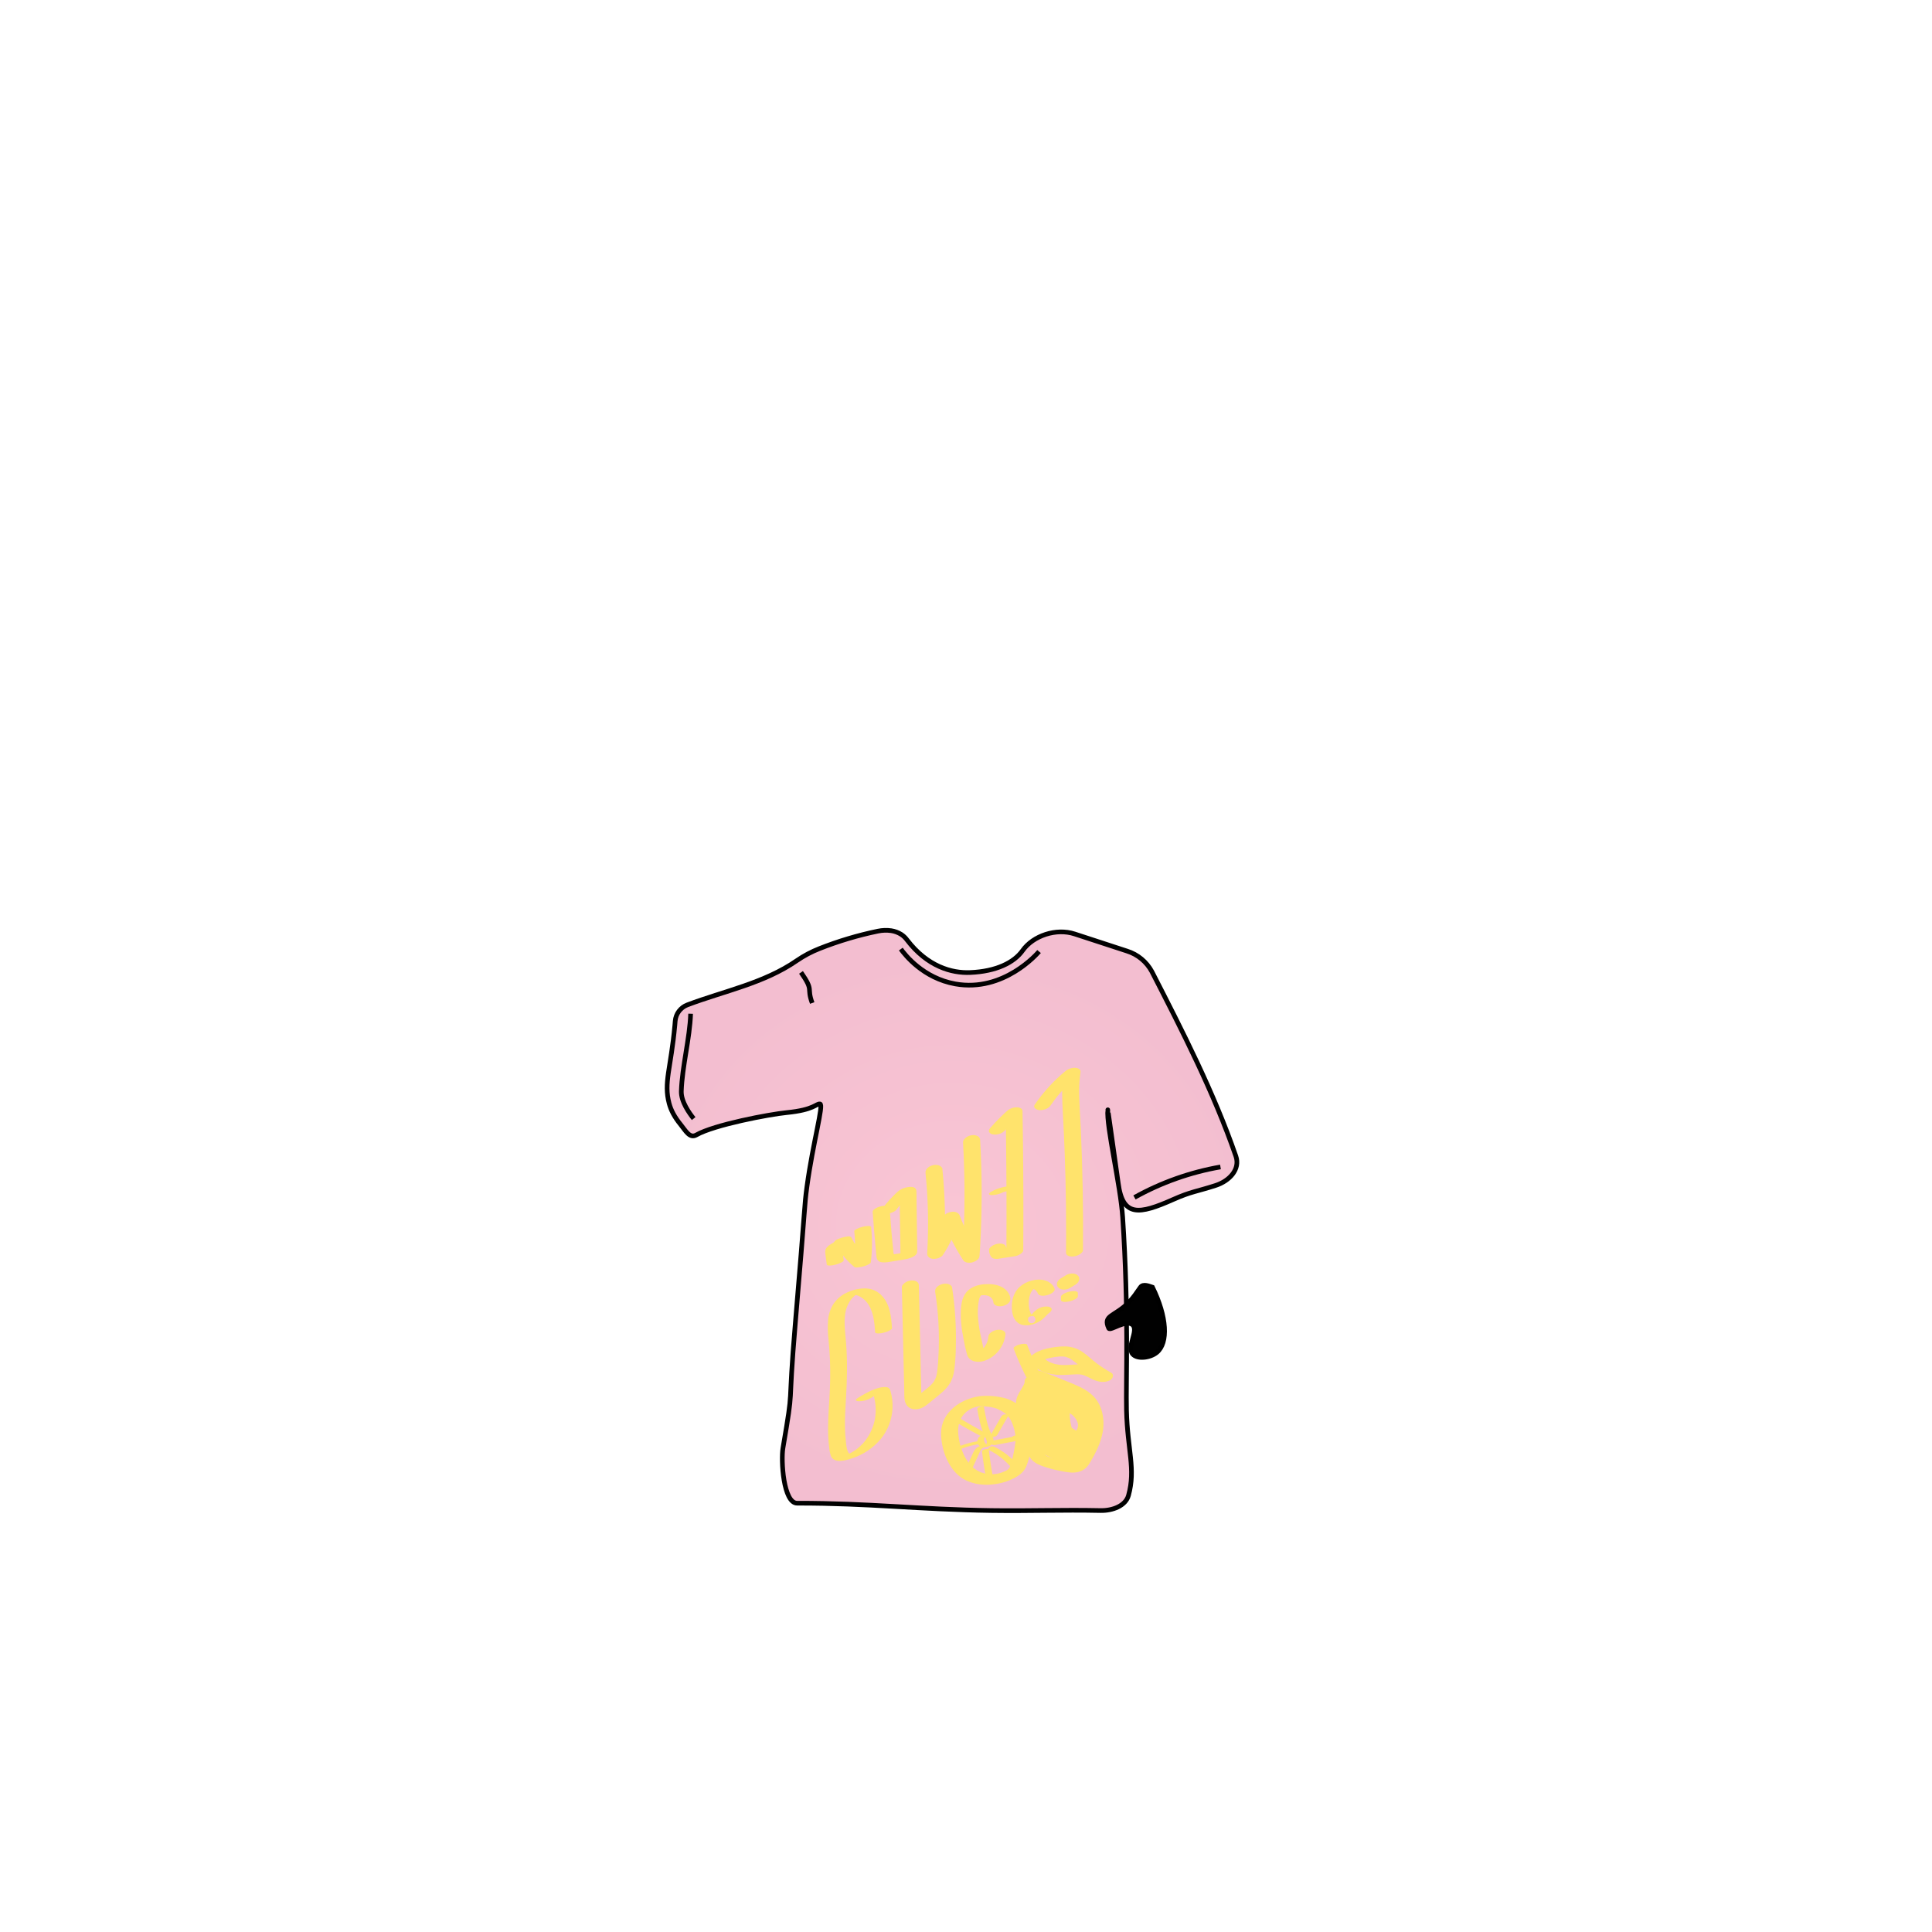 <svg width="1660" height="1660" viewBox="0 0 1660 1660" fill="none" xmlns="http://www.w3.org/2000/svg">
<path d="M684.58 825.4C656.35 844.92 622.34 851.4 590.58 863.4C587.701 864.492 585.192 866.379 583.344 868.842C581.496 871.304 580.385 874.241 580.14 877.31C580.047 878.437 579.947 879.617 579.84 880.85C576.42 918.21 570.15 930.01 574.92 948.03C576.47 953.86 579.51 959.77 584.83 966.27C589.03 971.4 592.54 978.45 598.3 975.16C613.59 966.42 660.81 957.45 675.98 955.95C699.75 953.61 700.98 948.21 704.56 948.53C707.93 948.84 698.45 981.93 693.36 1019.38C690.92 1037.38 692.22 1033.04 683.48 1135.38C676.3 1219.38 682.76 1185.17 672.72 1244.22C670.92 1254.8 673.06 1291.58 684.91 1291.56C746.75 1291.47 790.11 1297.01 851.91 1297.87C885.31 1298.34 912.15 1297.18 945.56 1297.87C955.79 1298.1 967.11 1293.95 969.62 1284.87C975.94 1262.03 968.72 1246.13 967.9 1211.76C967.29 1185.68 970.03 1127.17 964.61 1045.89C962.76 1018.24 950.39 967.41 951.85 953.56C951.85 953.08 960.05 1010.86 960.8 1016.56C964.61 1045.85 978.61 1043.68 1008.14 1030.56C1023.41 1023.76 1028.42 1023.76 1044.45 1018.56C1056.55 1014.65 1065.74 1004.56 1061.87 993.37C1043 938.82 1016 886 989.74 834.88C985.206 826.396 977.521 820.032 968.34 817.16L923.34 802.46C907.53 797.28 887.75 803.87 878.66 816.69C871.24 827.15 855.83 834.69 833.66 835.6C817.53 836.3 796.75 830.37 779.33 807.6C777.984 805.746 776.314 804.15 774.4 802.89C771.775 801.234 768.838 800.134 765.77 799.66C761.967 799.124 758.099 799.253 754.34 800.04C737.156 803.587 720.313 808.62 704 815.08C697.156 817.773 690.641 821.235 684.58 825.4V825.4Z" fill="url(#paint0_radial_1_14152)" stroke="#010101" stroke-width="4" stroke-miterlimit="10"/>
<path d="M902.74 949.68C904.493 947.153 906.323 944.683 908.23 942.27L908.6 941.81C908.1 942.43 908.88 941.47 908.98 941.35L910.54 939.5C911.54 938.34 912.54 937.19 913.61 936.06C917.78 931.546 922.253 927.323 927 923.42L913.84 922.73C912.02 934.16 912.65 945.73 913.27 957.28C913.89 968.83 914.43 980.33 914.84 991.85C915.08 998.33 915.28 1004.81 915.44 1011.28V1010.14C915.873 1027.16 916.073 1044.19 916.04 1061.22C916.04 1066.12 916.007 1071.02 915.94 1075.93C915.869 1076.52 915.982 1077.12 916.263 1077.64C916.544 1078.16 916.979 1078.58 917.51 1078.85C919.016 1079.56 920.697 1079.8 922.34 1079.54C924.289 1079.35 926.164 1078.7 927.81 1077.64C928.81 1076.93 930.48 1075.71 930.49 1074.33C930.67 1057.14 930.607 1039.95 930.3 1022.75C929.993 1005.26 929.44 987.77 928.64 970.29C928.2 960.67 927.52 951.05 927.26 941.42V942.56C926.981 935.4 927.359 928.23 928.39 921.14C928.79 918.6 925.85 917.53 923.84 917.46C920.699 917.368 917.634 918.436 915.23 920.46C905.248 928.713 896.466 938.319 889.14 949C887.14 951.84 890.82 953.76 893.22 953.83C896.68 953.95 900.69 952.69 902.74 949.73V949.68Z" fill="#FFE36C"/>
<path d="M862.94 971.81C867.398 966.697 872.174 961.871 877.24 957.36L864.08 956.67C864.607 987.603 864.85 1018.53 864.81 1049.46C864.81 1058.27 864.777 1067.08 864.71 1075.89L872.86 1070.69L859.42 1072.75L865.24 1074.21C864.985 1073.89 864.754 1073.56 864.55 1073.21L865.1 1074.21C864.67 1073.35 864.409 1072.41 864.33 1071.45V1072.6V1072.18C864.401 1071.59 864.29 1071 864.01 1070.48C863.731 1069.96 863.298 1069.54 862.77 1069.27C861.265 1068.56 859.584 1068.32 857.94 1068.57C855.991 1068.76 854.116 1069.42 852.47 1070.48C851.47 1071.17 849.75 1072.42 849.78 1073.78C849.704 1076.06 850.41 1078.3 851.78 1080.12C852.96 1081.68 855.88 1081.85 857.59 1081.59L871.04 1079.52C872.984 1079.31 874.854 1078.66 876.51 1077.62C877.51 1076.91 879.18 1075.69 879.19 1074.32C879.39 1043.39 879.31 1012.46 878.95 981.53C878.843 972.723 878.717 963.913 878.57 955.1C878.627 954.622 878.558 954.137 878.371 953.693C878.183 953.249 877.883 952.862 877.5 952.57C876.487 951.837 875.27 951.438 874.02 951.43C870.874 951.303 867.796 952.375 865.41 954.43C860.343 958.943 855.564 963.77 851.1 968.88C850.29 969.81 849.38 970.97 849.74 972.31C849.99 972.903 850.386 973.424 850.891 973.822C851.397 974.221 851.995 974.485 852.63 974.59C854.431 974.983 856.301 974.918 858.07 974.4C859.874 973.999 861.536 973.118 862.88 971.85L862.94 971.81Z" fill="#FFE36C"/>
<path d="M862.47 1024.14C862.84 1023.91 863.22 1023.69 863.6 1023.49L862.22 1024.2C862.64 1023.98 863.07 1023.79 863.51 1023.61L861.83 1024.28C862.2 1024.13 862.58 1024 862.96 1023.88L861.05 1024.46L862.1 1024.18L860.16 1024.63C860.55 1024.54 860.94 1024.47 861.34 1024.41L859.55 1024.67L859.98 1024.62C861.902 1024.39 863.793 1023.96 865.62 1023.32C866.441 1023.07 867.235 1022.73 867.99 1022.32C868.606 1022.05 869.181 1021.69 869.7 1021.26C870.17 1020.8 870.88 1020.05 870.02 1019.52L869.16 1019.24C868.234 1019.12 867.296 1019.12 866.37 1019.24C863.366 1019.58 860.409 1020.26 857.55 1021.24C855.423 1021.95 853.383 1022.91 851.47 1024.08C850.955 1024.31 850.499 1024.65 850.14 1025.08C849.991 1025.18 849.874 1025.33 849.8 1025.49C849.726 1025.66 849.698 1025.84 849.72 1026.02C849.791 1026.19 849.906 1026.33 850.052 1026.43C850.198 1026.54 850.37 1026.6 850.55 1026.62C851.083 1026.83 851.659 1026.91 852.23 1026.86C855.809 1026.75 859.313 1025.81 862.47 1024.12V1024.14Z" fill="#FFE36C"/>
<path d="M827.43 981C828.89 1006.77 829.12 1032.62 828.07 1058.41C827.777 1065.69 827.383 1072.96 826.89 1080.22L840.89 1076.48C837.14 1070.76 833.741 1064.82 830.71 1058.69L831.32 1059.91C828.827 1054.86 826.597 1049.7 824.63 1044.44C823.63 1041.84 820.63 1040.9 818.06 1041.17C816.733 1041.31 815.435 1041.64 814.21 1042.17C812.94 1042.72 810.97 1044.17 810.48 1045.56C808.69 1050.68 806.89 1055.81 804.78 1060.81C803.78 1063.27 802.63 1065.69 801.4 1068.06C800.79 1069.24 800.15 1070.41 799.48 1071.56C799.14 1072.14 798.8 1072.71 798.48 1073.27L798 1074.02C797.87 1074.23 797 1075.52 797.89 1074.22L811.27 1075.7C812.313 1057.04 812.213 1038.34 810.97 1019.7C810.63 1014.51 810.2 1009.32 809.68 1004.15C809.54 1002.79 807.68 1001.67 806.68 1001.28C804.886 1000.74 802.974 1000.74 801.18 1001.28C799.355 1001.72 797.704 1002.69 796.44 1004.08C795.967 1004.62 795.615 1005.26 795.408 1005.95C795.201 1006.64 795.144 1007.37 795.24 1008.08C795.78 1013.5 796.227 1018.93 796.58 1024.36L796.49 1023C797.63 1040.98 797.684 1059.01 796.65 1077C796.5 1079.73 798.95 1081.39 801.45 1081.6C802.739 1081.7 804.035 1081.59 805.29 1081.28C806.76 1080.94 809.14 1079.81 810.03 1078.49C813.349 1073.58 816.189 1068.37 818.51 1062.92C820.7 1057.79 822.51 1052.52 824.38 1047.25L810.22 1048.42C814.757 1060.52 820.616 1072.09 827.69 1082.91C829.2 1085.21 833.32 1085.3 835.63 1084.6C837.94 1083.9 841.47 1082.06 841.63 1079.16C843.383 1053.41 843.88 1027.61 843.12 1001.76C842.9 994.493 842.583 987.22 842.17 979.94C842.213 979.249 842.077 978.559 841.774 977.937C841.47 977.314 841.011 976.781 840.44 976.39C838.958 975.503 837.226 975.128 835.51 975.32C833.541 975.46 831.652 976.153 830.06 977.32C828.99 978.18 827.42 979.62 827.51 981.12L827.43 981Z" fill="#FFE36C"/>
<path d="M770 1039.59C772.2 1036.65 774.52 1033.79 777 1031.05C778.227 1029.68 779.487 1028.35 780.78 1027.05C781.37 1026.45 781.96 1025.85 782.57 1025.27C782.89 1024.94 783.23 1024.63 783.57 1024.27L784.07 1023.79C784.877 1023.05 784.463 1023.32 782.83 1024.61L779.28 1025.96L779.58 1025.89L774.24 1026.47C772.86 1025.76 772.43 1025.69 772.95 1026.25L772.5 1025.59C773.41 1027.19 772.99 1029.59 773.01 1031.35L773.1 1038.35L773.29 1051.8C773.41 1060.9 773.73 1070.02 773.64 1079.12L773.71 1078.32C773.31 1081.41 782.92 1075.25 779.99 1075.73C779.58 1075.79 779.18 1075.88 778.78 1075.95L776.61 1076.34C775.08 1076.6 773.55 1076.86 772.02 1077.1C770.49 1077.34 769.11 1077.54 767.65 1077.75C766.838 1077.81 766.03 1077.92 765.23 1078.08C765.74 1077.95 768.36 1077.99 768.45 1078.35C768.45 1078.29 767.89 1077.77 767.83 1077.69L768.29 1078.35C767.757 1077.1 767.481 1075.76 767.48 1074.4L766.97 1069.23C766.643 1065.7 766.31 1062.17 765.97 1058.63C765.35 1051.57 764.793 1044.5 764.3 1037.42C764.23 1036.42 762.23 1036.13 761.66 1036.06C759.859 1035.93 758.05 1036.12 756.32 1036.64C754.56 1037.04 752.893 1037.78 751.41 1038.81C750.59 1039.45 749.73 1040.15 749.81 1041.31C750.543 1051.67 751.4 1062.02 752.38 1072.37C752.61 1074.89 752.81 1077.37 753.11 1079.92C753.169 1080.73 753.39 1081.51 753.76 1082.23C754.178 1082.9 754.751 1083.46 755.432 1083.86C756.113 1084.27 756.88 1084.5 757.67 1084.54C760.79 1085.04 764.25 1084.18 767.35 1083.72C769.857 1083.35 772.357 1082.94 774.85 1082.5C776.57 1082.2 778.34 1081.94 780.02 1081.5C782.44 1080.84 785.34 1079.87 787.08 1077.93C788.13 1076.75 788.08 1075.58 788.08 1074.08L788.02 1070.08L787.81 1054.39L787.6 1038.95L787.5 1030.95C787.5 1028.43 787.57 1025.85 787.39 1023.33C787.01 1017.99 778.97 1019.92 775.87 1021.12C772.39 1022.46 769.87 1025.17 767.33 1027.77C763.526 1031.66 759.988 1035.8 756.74 1040.17C756.19 1040.92 755.74 1041.72 756.57 1042.47C757.4 1043.22 759.36 1043.27 760.34 1043.21C762.28 1043.11 764.191 1042.71 766 1042C767.35 1041.45 769.09 1040.79 770 1039.58V1039.59Z" fill="#FFE36C"/>
<path d="M734 1058C735.084 1068.05 735.007 1078.18 733.77 1088.21L747.86 1083.9C745.491 1081.96 743.262 1079.85 741.19 1077.59L741.58 1078.02C737.541 1073.59 734.145 1068.61 731.49 1063.23C730.64 1061.49 725.92 1062.78 724.71 1063.06C723.147 1063.39 721.622 1063.88 720.16 1064.52C719.16 1065 717.76 1065.52 717.16 1066.52C717.06 1066.68 716.31 1067.52 716.86 1067.01C716.57 1067.28 716.267 1067.53 715.95 1067.77C715.54 1068.06 715.63 1068 716.23 1067.59C716.06 1067.7 715.89 1067.81 715.71 1067.91L714.71 1068.53C712.847 1069.46 711.212 1070.78 709.92 1072.41C708.61 1074.41 709.11 1076.83 709.39 1079L710.39 1086.61C710.49 1087.4 712.55 1087.38 712.87 1087.38C714.655 1087.34 716.428 1087.07 718.14 1086.56C719.886 1086.15 721.569 1085.5 723.14 1084.64C723.76 1084.25 725.02 1083.64 724.9 1082.73L724.1 1076.54C723.84 1074.59 723.35 1072.54 723.69 1070.54L723.56 1071.11C723.686 1070.64 723.874 1070.2 724.12 1069.78C724.245 1069.59 724.382 1069.4 724.53 1069.22C724.34 1069.46 724.24 1069.48 724.53 1069.22C724.735 1069.09 724.926 1068.94 725.1 1068.77C725.45 1068.38 724.1 1069.37 724.93 1068.88L726.1 1068.17C728.1 1067 730.22 1065.74 731.49 1063.73L717 1067.14C721.122 1075.46 726.972 1082.8 734.16 1088.67C734.87 1089.26 737.09 1089 737.79 1088.91C739.376 1088.71 740.942 1088.38 742.47 1087.91C743.866 1087.53 745.21 1086.98 746.47 1086.27C747.24 1085.8 748.12 1085.34 748.24 1084.37C749.473 1074.34 749.547 1064.21 748.46 1054.16C748.38 1053.38 746.28 1053.4 745.98 1053.39C744.195 1053.43 742.422 1053.7 740.71 1054.21C738.962 1054.62 737.28 1055.27 735.71 1056.14C735.07 1056.53 733.85 1057.14 733.95 1058.04L734 1058Z" fill="#FFE36C"/>
<path d="M766.41 1141C765.73 1131.23 764.78 1121 757.84 1113.47C754.881 1110.18 750.889 1107.99 746.52 1107.27C739.44 1106.27 731.85 1108.27 725.64 1111.63C721.543 1113.89 718.098 1117.16 715.64 1121.14C713.202 1125.33 711.768 1130.02 711.45 1134.86C711.087 1140.16 711.224 1145.49 711.86 1150.77C712.38 1156.46 712.86 1162.15 713.09 1167.87C713.517 1179.13 713.363 1190.41 712.63 1201.65C711.95 1212.82 711.08 1224.03 711.69 1235.23C711.84 1238.05 712.09 1240.87 712.46 1243.67C712.646 1246.09 713.109 1248.48 713.84 1250.79C716.58 1257.95 726.98 1254.73 732.25 1252.95C741.879 1249.79 750.429 1243.99 756.93 1236.21C762.953 1228.73 766.432 1219.53 766.86 1209.94C767.112 1205.02 766.538 1200.09 765.16 1195.36C764.961 1194.28 764.417 1193.29 763.61 1192.54C762.774 1192.04 761.814 1191.78 760.84 1191.8C758.773 1191.75 756.709 1192 754.72 1192.57C750.958 1193.68 747.335 1195.22 743.92 1197.15C741.6 1198.36 739.34 1199.67 737.14 1201.1C736.69 1201.4 735.14 1202.29 735.41 1203.1C735.68 1203.91 737.41 1203.99 737.93 1204C741.53 1204.04 745.072 1203.08 748.17 1201.25C749.98 1200.08 751.83 1198.97 753.73 1197.95C754.27 1197.65 754.84 1197.27 753.98 1197.81C754.519 1197.51 755.073 1197.24 755.64 1196.99L756.9 1196.4L757.74 1196.02C758.92 1195.52 758.29 1195.74 755.83 1196.69L752.1 1197.38C750.027 1196.86 749.383 1196.92 750.17 1197.57L749.77 1197.08C750.77 1198.48 751.1 1200.63 751.46 1202.31C751.849 1204.12 752.12 1205.95 752.27 1207.8C752.582 1211.64 752.408 1215.5 751.75 1219.3L751.86 1218.68C750.653 1225.56 747.825 1232.05 743.61 1237.61C742.771 1238.74 741.852 1239.81 740.86 1240.81C739.719 1242 738.511 1243.12 737.24 1244.17C736.66 1244.66 736.06 1245.17 735.45 1245.59C735.31 1245.69 734.39 1246.34 734.89 1246.01C735.39 1245.68 734.89 1246.01 734.77 1246.08L734.14 1246.5C733.45 1246.95 732.75 1247.38 732.04 1247.8L731.04 1248.35C729.84 1249.01 731.81 1247.99 730.91 1248.43C730.01 1248.87 729.3 1249.18 728.49 1249.53C728.27 1249.63 727.61 1249.89 728.62 1249.53C729.63 1249.17 728.81 1249.46 728.57 1249.53C728.16 1249.69 727.74 1249.83 727.32 1249.98C726.9 1250.13 726.01 1250.33 728.08 1249.75C727.08 1250.03 728.6 1249.65 728.81 1249.6C729.252 1249.52 729.7 1249.47 730.15 1249.46C730.26 1249.46 731.27 1249.62 730.78 1249.46C730.054 1249.26 729.413 1248.83 728.95 1248.23L729.36 1248.71C727.36 1246.07 727.21 1241.97 726.83 1238.8C726.352 1234.79 726.078 1230.75 726.01 1226.71C725.84 1218.71 726.3 1210.8 726.8 1202.85C727.8 1186.56 728.24 1170.35 726.98 1154.06C726.3 1145.32 724.87 1136.46 726.37 1127.73L726.26 1128.35C726.871 1124.67 728.211 1121.15 730.2 1118C731.006 1116.69 731.981 1115.49 733.1 1114.44C733.71 1113.86 734.36 1113.33 735.02 1112.8C735.447 1112.48 735.397 1112.51 734.87 1112.89L735.46 1112.5C735.65 1112.39 736.98 1111.71 736 1112.16C735.02 1112.61 736.41 1112 736.58 1111.9C735.44 1112.35 735.21 1112.44 735.88 1112.19C736.55 1111.94 736.32 1112.04 735.59 1112.27C734.86 1112.5 734.76 1112.53 735.31 1112.37C733.93 1112.67 733.62 1112.74 734.38 1112.59C735.66 1112.36 732.57 1112.83 734.16 1112.59H733.49H734.21C735.15 1112.59 733.36 1112.44 734.59 1112.59C735.336 1112.71 736.074 1112.87 736.8 1113.08C739.979 1114.35 742.777 1116.41 744.92 1119.08L744.51 1118.59C750.51 1125.94 751.31 1135.7 751.94 1144.81C751.99 1145.64 754.12 1145.7 754.45 1145.71C756.241 1145.71 758.023 1145.45 759.74 1144.94C761.499 1144.53 763.185 1143.86 764.74 1142.94C765.44 1142.48 766.53 1141.94 766.47 1140.94L766.41 1141Z" fill="#FFE36C"/>
<path d="M774.89 1105.9L776.97 1195.9C777.04 1199.03 776.74 1202.48 778.03 1205.42C778.648 1207.04 779.747 1208.44 781.18 1209.42C783.66 1211.1 787.18 1211.19 790.01 1210.42C794.33 1209.2 797.56 1206.02 801.01 1203.27C803.7 1201.09 806.44 1198.97 809.01 1196.68C811.975 1194.23 814.51 1191.3 816.51 1188.01C818.225 1184.81 819.346 1181.34 819.82 1177.74C820.767 1170.71 821.254 1163.63 821.28 1156.54C821.69 1139.66 820.599 1122.78 818.02 1106.09C817.81 1104.72 816.15 1103.7 815.02 1103.31C813.225 1102.78 811.315 1102.78 809.52 1103.31C806.52 1104.2 802.99 1106.4 803.52 1109.98C804.853 1118.65 805.787 1127.38 806.32 1136.18L806.24 1134.85C806.908 1146.47 806.852 1158.11 806.07 1169.72C805.88 1172.38 805.7 1175.05 805.35 1177.72C805.18 1179.01 804.97 1180.29 804.68 1181.56C804.55 1182.12 804.4 1182.67 804.25 1183.22C803.97 1184.22 804.25 1183.22 804.25 1183.12C804.154 1183.54 804.003 1183.94 803.8 1184.32C803.317 1185.42 802.759 1186.49 802.13 1187.52C801.68 1188.27 803.04 1186.4 802.13 1187.44L801.62 1188.09C801.18 1188.62 800.72 1189.14 800.25 1189.63C799.78 1190.12 799.47 1190.42 799.07 1190.8C798.845 1190.96 798.641 1191.15 798.46 1191.36L799.1 1190.79L798.63 1191.2C797.63 1192.02 796.69 1192.81 795.71 1193.6L788.2 1199.68L786.32 1201.2C786.05 1201.42 785.77 1201.62 785.5 1201.85C784.21 1202.93 787.39 1201 788.25 1200.85C789.11 1200.7 792.68 1201.5 791.4 1200.94L792.34 1201.37C792.02 1201.13 792.06 1201.18 792.45 1201.52C793.18 1202.21 792.55 1201.52 792.45 1201.4C792.284 1201.17 792.137 1200.92 792.01 1200.67L792.6 1201.86C791.995 1200.55 791.655 1199.13 791.6 1197.68L791.68 1199C791.24 1186.81 791.11 1174.59 790.83 1162.39L789.98 1125.57L789.5 1104.68C789.551 1104 789.42 1103.33 789.119 1102.72C788.818 1102.11 788.359 1101.6 787.79 1101.23C786.304 1100.38 784.582 1100.02 782.88 1100.23C780.911 1100.38 779.023 1101.08 777.42 1102.23C776.35 1103.08 774.82 1104.45 774.85 1105.95L774.89 1105.9Z" fill="#FFE36C"/>
<path d="M868.12 1115.68C867.79 1111.68 864.75 1108.02 861.31 1106.11C856.65 1103.52 851.15 1103.05 845.93 1103.41C840.34 1103.79 834.04 1105.77 830.37 1110.25C827.57 1113.68 826.37 1117.83 825.9 1122.17C824.9 1131.62 826.03 1141.23 827.9 1150.51C828.669 1155.02 829.67 1159.48 830.9 1163.89C832.84 1170.15 840.06 1171.01 845.58 1169.3C850.47 1167.65 854.789 1164.65 858.032 1160.63C861.275 1156.62 863.307 1151.77 863.89 1146.64C864.22 1143.23 860.03 1142.24 857.38 1142.56C855.421 1142.73 853.537 1143.4 851.91 1144.5C850.78 1145.35 849.44 1146.5 849.29 1148.03C849.193 1149.11 849.016 1150.17 848.76 1151.22C848.76 1151.36 848.32 1152.87 848.29 1152.86C848.26 1152.85 848.68 1151.86 848.35 1152.68C848.26 1152.92 848.17 1153.15 848.07 1153.38C847.649 1154.38 847.154 1155.34 846.59 1156.26C846.246 1156.71 845.932 1157.19 845.65 1157.68C845.76 1157.42 846.35 1156.8 845.85 1157.4L845.25 1158.13C844.91 1158.51 844.57 1158.88 844.25 1159.24L843.71 1159.77C842.96 1160.47 843.57 1159.85 843.99 1159.56C843.57 1159.85 843.2 1160.19 842.78 1160.49L842.18 1160.9C841.18 1161.62 843.41 1160.33 842.71 1160.59L842.05 1160.89C841.29 1161.25 843.73 1160.42 842.91 1160.56C841.66 1160.78 843.37 1160.49 843.68 1160.44C842.75 1160.59 844.39 1160.44 844.53 1160.44C843.67 1160.44 845.05 1160.52 845.22 1160.57C845.39 1160.62 846.31 1161.23 845.72 1160.78C844.97 1160.21 846.09 1161.42 845.84 1160.86C845.71 1160.59 845.44 1160.29 845.29 1160.02L845.87 1161.13C844.87 1158.87 844.51 1156.21 843.96 1153.81C843.36 1151.18 842.78 1148.54 842.26 1145.89C841.183 1140.61 840.491 1135.27 840.19 1129.89L840.24 1131.14C840.011 1127.04 840.189 1122.93 840.77 1118.87C840.901 1117.99 841.078 1117.12 841.3 1116.26C841.3 1116.26 841.63 1115.18 841.62 1115.17C841.38 1115.83 841.36 1115.89 841.56 1115.36L841.71 1115.02C841.907 1114.57 842.131 1114.13 842.38 1113.71L842.57 1113.39C842.92 1112.88 842.84 1112.98 842.32 1113.7C842.587 1113.45 842.835 1113.17 843.06 1112.88C843.9 1112 841.85 1113.88 843.14 1112.88C843.61 1112.58 843.36 1112.72 842.39 1113.29C842.63 1113.17 842.87 1113.06 843.12 1112.96L841.98 1113.35C842.24 1113.26 842.49 1113.18 842.75 1113.11C843.47 1112.92 844.37 1113.04 842.37 1113.11C842.84 1113.11 843.31 1112.98 843.78 1112.93C844.25 1112.88 844.78 1112.87 845.2 1112.84C846.55 1112.75 843.6 1112.79 845.06 1112.84C845.99 1112.84 846.91 1112.97 847.84 1113.06C848.32 1113.13 848.12 1113.09 847.24 1112.94L848.07 1113.13C848.48 1113.24 848.88 1113.39 849.29 1113.5C850.5 1113.82 848.47 1113 849.48 1113.56C849.87 1113.77 850.27 1113.97 850.65 1114.22C851.016 1114.42 851.353 1114.68 851.65 1114.97L851.19 1114.59L851.71 1115.11C852.286 1115.74 852.786 1116.43 853.2 1117.17L852.63 1116.06C853.189 1117.12 853.53 1118.28 853.63 1119.48C853.73 1120.77 855.63 1121.73 856.63 1122.04C858.426 1122.51 860.318 1122.49 862.1 1121.96C865.1 1121.07 868.45 1119.13 868.16 1115.6L868.12 1115.68Z" fill="#FFE36C"/>
<path d="M906.16 1107.35C904.06 1101.66 897.78 1099.22 892.09 1099.44C884.57 1099.72 876.59 1103.36 872.6 1109.98C869.48 1115.15 868.87 1121.35 869.69 1127.25C870.41 1132.48 873.26 1137.33 878.75 1138.45C884.45 1139.61 890.52 1137.36 895.08 1134.02C897.65 1132.13 899.48 1129.43 902.08 1127.55C902.89 1126.97 903.84 1125.63 903.55 1124.55C903.26 1123.47 901.78 1122.85 900.78 1122.69C897.136 1122.21 893.451 1123.2 890.53 1125.43C889.221 1126.44 888.002 1127.57 886.89 1128.79C886.32 1129.39 885.75 1129.99 885.15 1130.56C884.84 1130.84 884.51 1131.1 884.21 1131.38C883.29 1132.25 885.29 1130.6 883.99 1131.54C883.52 1131.81 883.76 1131.71 884.7 1131.22C884.14 1131.46 884.2 1131.45 884.88 1131.22C885.56 1130.99 885.63 1130.98 885.05 1131.15C885.59 1130.97 886.152 1130.88 886.72 1130.86C887.154 1130.79 887.596 1130.79 888.03 1130.86C887.59 1130.77 887.59 1130.79 888.03 1130.92C888.757 1131.33 889.296 1132.01 889.533 1132.81C889.77 1133.61 889.686 1134.47 889.299 1135.21C888.912 1135.95 888.252 1136.51 887.459 1136.77C886.666 1137.03 885.803 1136.97 885.053 1136.6C884.302 1136.24 883.723 1135.6 883.438 1134.81C883.153 1134.03 883.185 1133.16 883.526 1132.4C883.868 1131.64 884.493 1131.04 885.268 1130.73C886.044 1130.43 886.909 1130.43 887.68 1130.75L887.28 1130.53C887.76 1130.87 887.86 1130.93 887.6 1130.74C887.384 1130.52 887.154 1130.32 886.91 1130.13C886.432 1129.64 886.01 1129.09 885.65 1128.51L886.16 1129.36C884.27 1126.16 883.88 1122.36 883.89 1118.72V1119.72C883.877 1116.78 884.434 1113.86 885.53 1111.13C885.59 1110.99 886.21 1109.9 885.69 1110.75L886.05 1110.11C886.37 1109.58 886.721 1109.07 887.1 1108.58C887.23 1108.41 887.76 1107.93 887.81 1107.73C887.74 1107.97 887.08 1108.44 887.63 1107.94C887.91 1107.69 888.17 1107.44 888.46 1107.2C888.75 1106.96 889.53 1106.38 888.68 1107.01C887.83 1107.64 888.8 1107.01 888.94 1106.89C889.94 1106.27 887.65 1107.43 888.44 1107.12C889.23 1106.81 889.64 1106.94 887.73 1107.31C888.05 1107.25 889.19 1106.97 887.81 1107.23C886.12 1107.56 887.81 1107.29 887.86 1107.23C887.68 1107.39 885.97 1107.23 887.23 1107.3C888.05 1107.3 887.58 1107.66 886.81 1107.3C887.082 1107.39 887.365 1107.44 887.65 1107.45C888.65 1107.67 887.46 1107.45 887.48 1107.39C887.5 1107.33 888.22 1107.68 888.27 1107.7C888.53 1107.81 888.784 1107.93 889.03 1108.07C889.16 1108.14 889.9 1108.69 889.41 1108.29C888.92 1107.89 889.64 1108.49 889.74 1108.58C889.84 1108.67 890.15 1108.95 890.35 1109.15C890.773 1109.59 891.148 1110.07 891.47 1110.59L890.97 1109.74C891.251 1110.22 891.488 1110.73 891.68 1111.25C892.73 1114.09 897.68 1113.4 899.85 1112.76C901.627 1112.35 903.287 1111.53 904.7 1110.38C905.45 1109.67 906.6 1108.53 906.17 1107.38L906.16 1107.35Z" fill="#FFE36C"/>
<path d="M911.6 1114.51V1117.32C911.664 1117.52 911.78 1117.71 911.936 1117.85C912.092 1118 912.283 1118.1 912.49 1118.15C913.013 1118.45 913.607 1118.6 914.21 1118.59C915.037 1118.66 915.869 1118.63 916.69 1118.51C917.655 1118.43 918.61 1118.25 919.54 1117.98L921.44 1117.37C922.499 1116.99 923.507 1116.48 924.44 1115.85L925.44 1115.02C925.67 1114.83 925.85 1114.59 925.961 1114.31C926.073 1114.04 926.114 1113.74 926.08 1113.44V1110.63C926.014 1110.43 925.896 1110.24 925.739 1110.09C925.581 1109.95 925.389 1109.84 925.18 1109.79C924.657 1109.49 924.062 1109.34 923.46 1109.36C922.636 1109.29 921.807 1109.31 920.99 1109.44C920.021 1109.52 919.062 1109.69 918.13 1109.97L916.23 1110.57C915.173 1110.96 914.166 1111.47 913.23 1112.1L912.23 1112.93C912 1113.12 911.822 1113.36 911.711 1113.64C911.601 1113.92 911.563 1114.21 911.6 1114.51V1114.51Z" fill="#FFE36C"/>
<path d="M918.74 1107L923.26 1104.25C924.103 1103.88 924.857 1103.34 925.47 1102.65C926.12 1102.12 926.626 1101.43 926.94 1100.65C927.302 1099.98 927.423 1099.21 927.28 1098.47C927.301 1097.74 927.055 1097.03 926.59 1096.47L925.53 1095.47C924.609 1094.83 923.545 1094.42 922.43 1094.29L920.56 1094.22C919.221 1094.3 917.911 1094.64 916.7 1095.22L912.18 1097.97C911.339 1098.34 910.586 1098.89 909.97 1099.57C909.32 1100.1 908.814 1100.79 908.5 1101.57C908.137 1102.23 908.017 1103 908.16 1103.74C908.139 1104.47 908.385 1105.18 908.85 1105.74L909.91 1106.8C910.834 1107.44 911.897 1107.84 913.01 1107.98L914.88 1108.04C916.219 1107.96 917.53 1107.62 918.74 1107.04V1107Z" fill="#FFE36C"/>
<path d="M882.19 1213.58C877.52 1208.13 871.483 1204.02 864.7 1201.68C857.292 1199.58 849.556 1198.87 841.89 1199.61C825.54 1201.83 808.64 1213.36 808.59 1231.35C808.606 1239.86 810.628 1248.25 814.49 1255.83C818.17 1262.98 823.55 1269.2 831.08 1272.45C839.8 1276.22 849.19 1276.45 858.4 1274.6C862.618 1273.75 866.707 1272.35 870.56 1270.44C875.32 1268.07 879.74 1264.95 881.82 1259.86C883.539 1255.37 884.825 1250.73 885.66 1245.99C886.568 1242.05 887.071 1238.03 887.16 1233.99C887.096 1226.81 885.137 1219.78 881.48 1213.6C880.736 1212.35 879.85 1211.18 878.84 1210.13C876.48 1207.73 871.92 1208.33 869.16 1209.65C867.3 1210.54 863 1213.56 865.45 1216.06C866.719 1217.39 867.799 1218.89 868.66 1220.51L868.11 1219.51C870.868 1224.74 872.412 1230.52 872.63 1236.43V1235.27C872.61 1237.95 872.359 1240.63 871.88 1243.27C871.387 1246.45 870.757 1249.6 869.99 1252.72C869.6 1254.28 869.18 1255.83 868.72 1257.37C868.52 1258.06 868.29 1258.75 868.06 1259.43C867.62 1260.75 868.51 1258.63 867.89 1259.86C867.69 1260.25 867.52 1260.64 867.31 1261.02C867.1 1261.4 866.99 1261.5 866.86 1261.75C866.22 1262.94 867.65 1261.01 866.75 1261.92C866.57 1262.11 866.39 1262.3 866.19 1262.49L865.9 1262.76C865.38 1263.2 865.5 1263.11 866.27 1262.48C866.06 1262.42 864.81 1263.48 864.59 1263.58C864.11 1263.88 863.66 1263.8 865.15 1263.28C864.72 1263.43 864.31 1263.71 863.9 1263.9C862.79 1264.42 861.63 1264.82 860.51 1265.32C862.89 1264.25 860.84 1265.19 860.19 1265.39C859.54 1265.59 858.69 1265.83 857.93 1266.01C857.17 1266.19 856.67 1266.28 856.03 1266.42C858.6 1265.83 856.35 1266.34 855.7 1266.42C855.05 1266.5 854.41 1266.58 853.77 1266.63L853 1266.69C852.75 1266.69 851 1266.77 852.37 1266.69C853.74 1266.61 852.37 1266.69 852.14 1266.69H851.37C850.73 1266.69 850.09 1266.69 849.45 1266.58C848.822 1266.47 848.187 1266.4 847.55 1266.37L848.43 1266.51L847.68 1266.38L846.56 1266.15C845.33 1265.86 844.115 1265.51 842.92 1265.1C841.92 1264.78 843.13 1265.23 843.21 1265.23C842.858 1265.13 842.521 1264.98 842.21 1264.78C841.58 1264.5 840.95 1264.19 840.34 1263.86C839.051 1263.16 837.817 1262.35 836.65 1261.46C837.51 1262.12 836.8 1261.57 836.59 1261.39C836.38 1261.21 835.91 1260.8 835.59 1260.49C835.08 1260.01 834.59 1259.49 834.1 1258.99C832.059 1256.75 830.306 1254.26 828.88 1251.59L829.43 1252.59C825.696 1245.53 823.575 1237.73 823.22 1229.75V1230.91C823.096 1227.78 823.494 1224.64 824.4 1221.64C824.462 1221.29 824.577 1220.95 824.74 1220.64C824.3 1221.16 824.46 1221.3 824.65 1220.86C824.84 1220.42 825.17 1219.72 825.46 1219.16C826.012 1218.11 826.644 1217.11 827.35 1216.16C827.57 1215.85 828.35 1215.02 827.27 1216.22L827.71 1215.7C828.12 1215.22 828.54 1214.77 828.98 1214.32C829.42 1213.87 829.8 1213.52 830.23 1213.14L830.88 1212.58C831.81 1211.77 829.72 1213.44 830.66 1212.76C831.624 1212.04 832.625 1211.37 833.66 1210.76C834.12 1210.49 835 1210.11 833.1 1211.04L833.87 1210.64C834.45 1210.35 835.03 1210.08 835.62 1209.83C835.98 1209.68 838.12 1208.88 836.62 1209.4C835.12 1209.92 837.15 1209.24 837.51 1209.14C838.07 1208.98 838.64 1208.83 839.21 1208.7L840.07 1208.51C837.68 1209.13 838.87 1208.73 839.48 1208.63C840.69 1208.44 841.91 1208.34 843.13 1208.27C844.05 1208.27 841.21 1208.27 842.51 1208.27H843.38C844.08 1208.27 844.77 1208.33 845.47 1208.38C846.76 1208.46 848.05 1208.56 849.33 1208.71C849.91 1208.77 850.48 1208.85 851.06 1208.93C851.9 1209.04 849.38 1208.64 850.59 1208.86L851.73 1209.07C852.73 1209.27 853.81 1209.52 854.83 1209.81C855.33 1209.95 855.83 1210.11 856.31 1210.27L857.04 1210.53C858.04 1210.88 855.74 1209.96 856.96 1210.53C859.193 1211.51 861.313 1212.72 863.28 1214.16C863.36 1214.22 864.22 1214.88 863.57 1214.37C862.92 1213.86 864 1214.74 864.11 1214.83C864.64 1215.29 865.11 1215.75 865.67 1216.23C866.76 1217.23 867.8 1218.35 868.81 1219.47C871.05 1221.95 875.81 1221.23 878.49 1219.95C880.49 1219.01 884.49 1216.14 882.2 1213.55L882.19 1213.58Z" fill="#FFE36C"/>
<path d="M850.37 1231.32C846.6 1231.39 840.87 1232.91 839.91 1237.24C839.714 1238.03 839.702 1238.85 839.875 1239.65C840.048 1240.44 840.403 1241.18 840.91 1241.82C841.51 1242.46 842.253 1242.95 843.079 1243.25C843.905 1243.54 844.789 1243.64 845.66 1243.53C849.61 1243.3 854.58 1241.12 853.55 1236.38C853.08 1234.24 851.81 1232.33 850.94 1230.38C850.039 1228.31 849.271 1226.19 848.64 1224.02C847.286 1219.05 846.225 1214 845.46 1208.91C845.26 1207.7 839.46 1208.98 839.67 1210.46C841.09 1218.86 842.67 1227.05 846.49 1234.75C847.32 1236.43 848.41 1238.6 847.68 1240.49C847.564 1240.78 847.413 1241.06 847.23 1241.31C846.61 1242.31 847.01 1240.03 848.46 1241.18C848.2 1240.97 847.46 1240.87 847.07 1240.57C846.468 1240.05 846.014 1239.37 845.754 1238.62C845.495 1237.86 845.438 1237.05 845.59 1236.27C845.74 1235.53 846.085 1234.84 846.59 1234.27C846.72 1234.11 847.32 1233.73 847.38 1233.57C847.44 1233.41 846.87 1233.71 846.63 1233.71C848.071 1233.73 849.491 1233.36 850.73 1232.62C851.57 1232.06 851.58 1231.29 850.38 1231.32H850.37Z" fill="#FFE36C"/>
<path d="M847.16 1231.38C837.827 1226.49 828.68 1221.21 819.72 1215.55C818.72 1214.94 816.96 1215.55 815.98 1215.88C815.68 1215.99 813.39 1216.98 814.26 1217.53C823.18 1223.18 832.327 1228.46 841.7 1233.36C842.76 1233.91 844.39 1233.41 845.43 1233.03C845.69 1232.93 848.06 1231.85 847.16 1231.38Z" fill="#FFE36C"/>
<path d="M843.31 1237.92C833.68 1238.99 824.35 1241.92 815.84 1246.55C815.1 1246.95 814.08 1247.96 815.26 1248.55C816.44 1249.14 818.26 1248.55 819.34 1247.93C826.487 1244.05 834.325 1241.61 842.41 1240.74C843.35 1240.64 845.51 1240.06 845.74 1238.93C845.97 1237.8 843.95 1237.93 843.31 1237.93V1237.92Z" fill="#FFE36C"/>
<path d="M841.2 1242.75C839.521 1243.42 838.113 1244.63 837.2 1246.19C836.3 1247.73 835.62 1249.41 834.88 1251.03L829.98 1261.75C829.47 1262.87 831.93 1262.75 832.41 1262.75C833.55 1262.56 835.21 1262.11 835.74 1260.94L840.06 1251.5C840.727 1249.99 841.42 1248.48 842.14 1246.95C842.366 1246.45 842.627 1245.96 842.92 1245.49C843.116 1245.22 843.326 1244.95 843.55 1244.7L843.71 1244.56C843.613 1244.63 843.505 1244.69 843.39 1244.73C843.96 1244.49 845.89 1243.55 845.01 1242.73C844.13 1241.91 842.09 1242.46 841.22 1242.83L841.2 1242.75Z" fill="#FFE36C"/>
<path d="M843.74 1247C844.72 1255.28 845.98 1263.52 847.52 1271.73C847.77 1273.03 853.6 1271.73 853.32 1270.18C851.78 1261.98 850.52 1253.74 849.54 1245.45C849.39 1244.23 843.54 1245.39 843.74 1247Z" fill="#FFE36C"/>
<path d="M849.59 1245.85C857.293 1249.59 864.077 1254.97 869.46 1261.63C870.6 1263.03 875.46 1261.78 875.04 1259.7C874.718 1258.22 874.03 1256.85 873.04 1255.7C871.69 1254.12 866.13 1256.21 867.67 1258C868.473 1258.94 869.02 1260.06 869.26 1261.27L874.84 1259.34C869.235 1252.44 862.182 1246.87 854.18 1243C853.502 1242.76 852.777 1242.68 852.063 1242.77C851.349 1242.86 850.666 1243.12 850.07 1243.52C849.28 1244.02 848.32 1245.27 849.59 1245.88V1245.85Z" fill="#FFE36C"/>
<path d="M855.21 1241.53L874.68 1237.83C875.251 1237.73 875.783 1237.48 876.21 1237.09C876.638 1236.7 876.943 1236.19 877.09 1235.63C877.21 1234.49 876.09 1233.92 875.16 1233.76L873.05 1233.4C872.317 1233.29 871.568 1233.4 870.897 1233.71C870.226 1234.03 869.663 1234.54 869.28 1235.17C868.65 1236.52 869.85 1237.39 871.04 1237.59L873.15 1237.96L873.62 1233.88L854.15 1237.57C853 1237.79 851.42 1239 851.78 1240.33C852.14 1241.66 854.08 1241.74 855.21 1241.53V1241.53Z" fill="#FFE36C"/>
<path d="M856.89 1232.91L865.89 1217.22C866.57 1216.04 865.29 1215.22 864.23 1215.22C863.508 1215.15 862.781 1215.27 862.117 1215.56C861.452 1215.85 860.872 1216.31 860.43 1216.88L851.43 1232.57C850.75 1233.75 852.02 1234.57 853.09 1234.57C853.812 1234.64 854.539 1234.52 855.203 1234.23C855.868 1233.94 856.448 1233.48 856.89 1232.91V1232.91Z" fill="#FFE36C"/>
<path d="M883.7 1181C881.088 1188.35 878.934 1195.85 877.25 1203.46C876.66 1206.21 880.57 1207.11 882.51 1206.89C885.25 1206.57 888.14 1205.24 888.95 1202.42L891.95 1191.9L893.47 1186.64L894.16 1184.25C894.29 1183.78 894.42 1183.25 894.57 1182.82L894.42 1183.23C894.96 1182.14 894.33 1182.63 892.51 1184.7L889.43 1185.53C887.59 1185.77 887.27 1185.13 888.5 1185.59L889.87 1186.15L892.16 1187.07L897.64 1189.29L907.71 1193.36C910.71 1194.57 913.71 1195.76 916.71 1197.06C916.83 1197.11 918.07 1197.66 917.11 1197.23L918.23 1197.75C918.84 1198.04 919.46 1198.34 920.07 1198.65C921.51 1199.39 922.94 1200.19 924.3 1201.07C925.43 1201.8 926.5 1202.61 927.56 1203.45C928.62 1204.29 927.01 1202.89 927.95 1203.79C928.24 1204.07 928.54 1204.34 928.82 1204.63C929.38 1205.2 929.92 1205.79 930.43 1206.41C931.337 1207.52 932.15 1208.7 932.86 1209.94C933.466 1210.99 933.972 1212.09 934.37 1213.24C936.391 1218.61 936.943 1224.42 935.97 1230.07C934.97 1236.78 932.76 1242.25 929.59 1248.37C928.1 1251.24 926.5 1254.06 924.78 1256.8C924.12 1257.8 925.4 1256.22 924.54 1257.1C924.375 1257.31 924.198 1257.5 924.01 1257.69L924.44 1257.33C924.239 1257.5 924.025 1257.65 923.8 1257.79L924.38 1257.44C923.77 1257.7 923.9 1257.65 924.77 1257.3C923.86 1257.62 925.16 1257.04 925.18 1257.3C924.779 1257.35 924.375 1257.38 923.97 1257.39H924.63H923.81L922.58 1257.27C920.9 1257.07 919.23 1256.79 917.58 1256.49C917.47 1256.49 915.94 1256.17 917.06 1256.4L916.13 1256.21C915.13 1256 914.13 1255.77 913.13 1255.53C909.717 1254.71 906.349 1253.71 903.04 1252.53C902.44 1252.32 901.85 1252.1 901.27 1251.86C901.1 1251.8 899.94 1251.28 900.98 1251.76C900.64 1251.6 900.3 1251.44 899.98 1251.26C899.426 1250.96 898.888 1250.62 898.37 1250.26C898.06 1250.06 897.77 1249.83 897.47 1249.62C896.77 1249.12 897.81 1250.06 897.19 1249.36C896.72 1248.87 896.288 1248.35 895.9 1247.8C895.706 1247.53 895.532 1247.25 895.38 1246.95C895.71 1247.62 895.21 1246.43 895.21 1246.42C894.72 1244.96 894.431 1243.44 894.35 1241.9C894.35 1241.13 894.35 1242.81 894.35 1241.49C894.35 1240.93 894.35 1240.38 894.35 1239.82C894.35 1238.99 894.35 1238.16 894.35 1237.33C894.336 1235.41 894.185 1233.49 893.9 1231.59C893.292 1228.2 892.358 1224.87 891.11 1221.66C889.93 1218.41 888.62 1215.19 887.57 1211.89C887.049 1210.25 886.618 1208.58 886.28 1206.89C886.12 1206.09 885.99 1205.29 885.89 1204.48L885.77 1203.26C885.77 1202.78 885.77 1202.72 885.77 1203.06C885.77 1202.79 885.77 1202.52 885.77 1202.24L874.59 1205.24C877.502 1207.94 880.068 1211 882.23 1214.33C884.304 1217.47 885.924 1220.89 887.04 1224.49C889.61 1232.39 890.04 1240.86 894.76 1247.95C895.95 1249.74 899.3 1249.67 901.07 1249.14C902.058 1248.85 902.999 1248.42 903.86 1247.86C904.67 1247.31 905.86 1246.05 905.94 1244.96C906.26 1236.64 902.42 1229.46 899.51 1221.96C896.56 1214.31 894.49 1206.35 893.34 1198.23C892.709 1193.83 892.375 1189.39 892.34 1184.94C892.34 1182.21 889.49 1181.24 887.08 1181.52C884.67 1181.8 880.91 1183.17 880.64 1185.99C880.549 1186.76 880.412 1187.52 880.23 1188.27C880.02 1189.19 880.43 1187.89 880.09 1188.69C879.92 1189.11 879.75 1189.52 879.56 1189.93C878.863 1191.34 878.092 1192.72 877.25 1194.05C875.59 1196.76 873.91 1199.48 873.25 1202.64C872.11 1208.17 874.25 1214.98 880.43 1216.23C883.64 1216.88 887.52 1216.08 889.33 1213.05C893.848 1205.51 896.117 1196.84 895.87 1188.05L886.62 1192.26C887.48 1192.61 886.38 1192.15 886.38 1192.15C886.38 1192.15 886.85 1192.42 886.91 1192.46C887.25 1192.68 887.91 1193.33 887.29 1192.67C887.888 1193.28 888.424 1193.95 888.89 1194.67C888.96 1194.77 889.3 1195.35 889.03 1194.89C888.76 1194.43 889.09 1195.02 889.15 1195.14C889.32 1195.54 889.48 1195.93 889.63 1196.34C889.948 1197.23 890.212 1198.14 890.42 1199.06C891.42 1203.11 891.66 1207.29 892.52 1211.36C894.506 1220.69 897.883 1229.67 902.54 1238C905.08 1242.57 908.004 1246.92 911.28 1251C912.66 1252.71 915.67 1252.76 917.59 1252.19C919.8 1251.53 921.76 1250.29 922.46 1248C925.17 1239.14 921.18 1230.15 919.67 1221.47C919.48 1220.4 919.33 1219.32 919.23 1218.23C919.23 1217.96 919.18 1217.69 919.17 1217.42C919.17 1217.99 919.17 1217.32 919.17 1217.24C919.17 1216.63 919.17 1216.03 919.17 1215.42C919.197 1214.44 919.324 1213.47 919.55 1212.52C919.55 1212.35 919.64 1212.19 919.68 1212.03C919.48 1212.82 919.59 1212.3 919.68 1212.1C919.77 1211.9 920.76 1210.36 919.99 1211.41C920.18 1211.15 920.72 1210.8 919.65 1211.65C920 1211.38 920.41 1211.37 919.17 1211.92C918.423 1212.24 917.623 1212.43 916.81 1212.46C916.64 1212.46 915.64 1212.16 916.22 1212.41C916.32 1212.46 917.22 1212.78 916.69 1212.56C916.16 1212.34 917.03 1212.76 917.13 1212.81C917.65 1213.11 918.13 1213.43 918.66 1213.81C919.507 1214.37 920.327 1214.97 921.12 1215.61C921.32 1215.77 921.52 1215.93 921.71 1216.1C921.57 1215.98 921.16 1215.58 921.71 1216.1C922.11 1216.5 922.51 1216.9 922.89 1217.32C923.524 1218.01 924.099 1218.75 924.61 1219.54C924.69 1219.67 925.39 1220.91 925.05 1220.22C925.298 1220.72 925.512 1221.23 925.69 1221.76C925.848 1222.23 925.981 1222.71 926.09 1223.19C926.09 1223.41 926.17 1223.63 926.2 1223.85C926.23 1224.07 926.29 1224.66 926.2 1224.14C926.11 1223.62 926.2 1224.91 926.2 1225.14C926.158 1225.63 926.081 1226.11 925.97 1226.59C925.97 1226.81 925.86 1227.01 925.81 1227.23C925.81 1227.08 926.14 1226.42 925.81 1227.12C925.63 1227.52 925.46 1227.92 925.26 1228.3C925.15 1228.49 924.55 1229.46 924.93 1228.89C925.31 1228.32 924.93 1228.89 924.79 1229.03C924.65 1229.17 924.43 1229.41 924.26 1229.61C923.67 1230.27 924.47 1229.34 924.58 1229.34C924.408 1229.45 924.244 1229.57 924.09 1229.71C923.39 1230.25 924.46 1229.43 924.58 1229.43C924.385 1229.5 924.197 1229.58 924.02 1229.69C924.08 1229.69 925.57 1229.21 924.65 1229.43C924.71 1229.43 926.26 1229.25 925.31 1229.31C924.55 1229.31 925.62 1229.46 925.73 1229.31C925.65 1229.41 924.38 1229.05 925.16 1229.31C925.94 1229.57 923.78 1228.78 924.39 1229.04C925 1229.3 924.1 1228.88 923.99 1228.82C923.88 1228.76 923.61 1228.62 923.43 1228.51C922.361 1227.86 921.339 1227.13 920.37 1226.34C920 1226.06 919.65 1225.76 919.29 1225.47C919.21 1225.4 918.59 1224.86 918.95 1225.18C919.31 1225.5 918.7 1224.95 918.63 1224.88C917.797 1224.12 916.997 1223.33 916.23 1222.51C913.289 1219.38 910.789 1215.87 908.8 1212.06C908.49 1211.47 909.02 1212.52 908.73 1211.92C908.58 1211.62 908.44 1211.33 908.3 1211.03C908.02 1210.43 907.75 1209.83 907.5 1209.22C907.05 1208.12 906.64 1207.01 906.27 1205.88C905.853 1204.74 905.518 1203.58 905.27 1202.39C905.215 1202.12 905.175 1201.85 905.15 1201.58C905.15 1202.1 905.15 1201.4 905.15 1201.2C905.17 1200.94 905.211 1200.68 905.27 1200.42C905.38 1199.95 905.06 1200.81 905.4 1200.24C904.88 1201.11 905.02 1200.73 905.24 1200.48C905.84 1199.8 904.53 1201.07 905.03 1200.68C905.53 1200.29 903.92 1201.29 904.56 1200.98C905.2 1200.67 903.1 1201.42 904.1 1201.18C902.55 1201.56 903.02 1201.37 903.47 1201.32C904.65 1201.18 902.1 1201.49 903.27 1201.32C903.37 1201.32 904.09 1201.39 903.27 1201.32C902.45 1201.25 903.27 1201.4 903.52 1201.46C902.74 1201.23 903.23 1201.31 903.52 1201.46C903.81 1201.61 904.17 1201.87 904.52 1202.09C904.64 1202.18 905.1 1202.62 904.59 1202.09C904.83 1202.31 905.06 1202.55 905.28 1202.79C906.106 1203.72 906.845 1204.73 907.49 1205.79L913.42 1199.37L912.74 1199.46C913.59 1199.46 913.81 1199.46 913.37 1199.46C912.19 1199.28 913.8 1199.67 913.37 1199.46C913.204 1199.42 913.04 1199.37 912.88 1199.31C912.4 1199.12 912.45 1199.14 913.05 1199.39C912.87 1199.39 912.3 1198.92 912.17 1198.84C911.37 1198.31 912.58 1199.39 911.97 1198.65C911.74 1198.39 911.523 1198.13 911.32 1197.85C911.13 1197.58 910.9 1196.96 911.13 1197.58C910.967 1197.15 910.84 1196.72 910.75 1196.27L905.93 1201.49C904.13 1201.82 906.1 1201.49 906.53 1201.49C906.96 1201.49 907.59 1201.4 908.12 1201.38C908.33 1201.38 909.19 1201.38 908.37 1201.38H908.82C909.42 1201.38 910.01 1201.46 910.61 1201.53C911.211 1201.52 911.808 1201.62 912.38 1201.8C912.28 1201.74 911.24 1201.53 912.23 1201.8L913 1201.99C914.165 1202.29 915.311 1202.66 916.43 1203.1C916.66 1203.19 918.06 1203.83 917.17 1203.4C917.72 1203.66 918.26 1203.93 918.79 1204.22C919.851 1204.79 920.877 1205.43 921.86 1206.13C922.3 1206.43 922.73 1206.76 923.15 1207.13L923.93 1207.76C924.01 1207.83 924.51 1208.29 924.02 1207.84C924.932 1208.66 925.79 1209.55 926.59 1210.48C927.319 1211.3 927.987 1212.17 928.59 1213.09C928.93 1213.6 929.24 1214.09 929.53 1214.66C929.82 1215.23 929.33 1214.22 929.62 1214.83C929.76 1215.14 929.9 1215.45 930.03 1215.76C930.5 1216.9 930.868 1218.08 931.13 1219.28C931.27 1219.91 931.38 1220.55 931.46 1221.2C931.46 1221.48 931.53 1221.77 931.56 1222.06C931.592 1222.29 931.592 1222.53 931.56 1222.76C931.601 1225.24 931.329 1227.72 930.75 1230.14C930.62 1230.72 930.47 1231.28 930.31 1231.85C930.21 1232.2 930.1 1232.55 929.99 1232.85C929.76 1233.54 930.16 1232.38 929.91 1233.06C929.44 1234.31 928.91 1235.53 928.35 1236.74C927.087 1239.34 925.64 1241.85 924.02 1244.25C923.2 1245.5 922.35 1246.72 921.48 1247.93C921.59 1247.77 921.95 1247.28 921.4 1248.03L920.74 1248.94C920.25 1249.6 919.74 1250.26 919.28 1250.94C918.62 1251.84 917.96 1252.8 918.28 1253.99C918.473 1254.51 918.792 1254.98 919.209 1255.35C919.625 1255.73 920.127 1255.99 920.67 1256.12C923.17 1256.83 927.2 1256.18 928.86 1253.93C935.76 1244.6 943.35 1234.29 943.26 1222.13C943.32 1216.32 941.377 1210.67 937.76 1206.13C934.11 1201.74 929.441 1198.3 924.16 1196.13C917.768 1193.49 910.733 1192.83 903.96 1194.22C901.71 1194.64 898.62 1196.83 899.14 1199.44C900.31 1205.18 906.83 1208.16 912.23 1207.31C914.98 1206.88 920.44 1204.59 918.15 1200.89C916.74 1198.4 914.698 1196.33 912.23 1194.89C908.997 1193.26 905.261 1192.92 901.79 1193.96C898.13 1194.96 894.71 1197.45 893.73 1201.26C893.02 1204.02 894.06 1207.11 894.96 1209.71C896.716 1214.79 899.272 1219.55 902.53 1223.82C905.787 1228.19 909.825 1231.92 914.44 1234.82C917.511 1236.7 921.132 1237.48 924.704 1237.02C928.277 1236.57 931.588 1234.91 934.09 1232.32C935.862 1230.47 937.081 1228.16 937.611 1225.65C938.141 1223.15 937.961 1220.54 937.09 1218.13C935.09 1213.05 930.8 1209.13 926.09 1206.44C924.046 1205.21 921.7 1204.57 919.313 1204.59C916.926 1204.61 914.592 1205.29 912.57 1206.56C911.285 1207.41 910.189 1208.52 909.348 1209.81C908.507 1211.1 907.939 1212.55 907.68 1214.07C906.47 1220.07 908.29 1226.47 909.68 1232.25C910.439 1235.08 911.01 1237.96 911.39 1240.86C911.39 1241.19 911.46 1241.52 911.49 1241.86C911.6 1243.12 911.49 1241.15 911.49 1242.41C911.49 1243.14 911.49 1243.86 911.49 1244.58C911.382 1246.1 911.1 1247.6 910.65 1249.06L921.83 1246.06C918.819 1242.32 916.104 1238.36 913.71 1234.2C912.47 1232.03 911.71 1230.58 910.71 1228.55C909.71 1226.52 908.71 1224.17 907.9 1221.93C906.213 1217.51 904.876 1212.97 903.9 1208.34C903.02 1204.16 902.74 1199.86 901.73 1195.72C901.224 1193.54 900.359 1191.45 899.17 1189.55C897.707 1187.42 895.606 1185.82 893.17 1184.96C891.38 1184.24 888.94 1184.75 887.28 1185.53C886.05 1186.1 883.86 1187.53 883.91 1189.17C884.058 1193.28 883.623 1197.4 882.62 1201.39C882.197 1203.18 881.611 1204.93 880.87 1206.62C880.067 1208.51 879.132 1210.34 878.07 1212.1L886.98 1208.92C886.7 1208.92 886.43 1208.78 886.16 1208.71C885.34 1208.52 886.94 1209.25 886.29 1208.77C886.119 1208.63 885.938 1208.51 885.75 1208.4C885.49 1208.25 886.35 1209.11 885.81 1208.4C885.51 1208 885.24 1207.62 884.98 1207.2C885.3 1207.73 885.18 1207.59 884.98 1207.11C884.9 1206.89 884.82 1206.66 884.76 1206.43C884.613 1205.92 884.506 1205.39 884.44 1204.86C884.44 1204.65 884.44 1203.73 884.44 1204.69C884.44 1204.39 884.44 1204.08 884.44 1203.78C884.506 1202.67 884.694 1201.56 885 1200.49C884.88 1200.95 884.77 1201.06 885 1200.55C885.14 1200.23 885.27 1199.92 885.42 1199.61C885.74 1198.96 886.09 1198.32 886.42 1197.69C887.14 1196.43 887.93 1195.2 888.68 1193.95C890.437 1191.25 891.587 1188.2 892.05 1185.01L880.35 1186.01C880.403 1194.4 881.386 1202.76 883.28 1210.93C884.293 1214.92 885.535 1218.85 887 1222.7C888.35 1226.47 890 1230.11 891.47 1233.83C892.267 1235.82 892.935 1237.86 893.47 1239.94C893.734 1241 893.938 1242.08 894.08 1243.16C894.223 1244.12 894.263 1245.09 894.2 1246.06L905.37 1243.06C904.315 1241.52 903.49 1239.84 902.92 1238.06C902.287 1236.22 901.753 1234.34 901.32 1232.44C900.38 1228.5 899.66 1224.5 898.32 1220.66C895.664 1212.92 891.16 1205.95 885.2 1200.34C884.341 1199.61 883.308 1199.12 882.202 1198.91C881.096 1198.7 879.955 1198.79 878.89 1199.15C877.901 1199.44 876.961 1199.87 876.1 1200.44C875.33 1200.95 874.02 1202.27 874.02 1203.34C874.07 1211.1 877.02 1218 879.63 1225.17C880.951 1228.57 881.89 1232.11 882.43 1235.72C882.49 1236.19 882.53 1236.72 882.57 1237.15C882.61 1237.58 882.57 1237.24 882.57 1237.15C882.57 1237.36 882.57 1237.57 882.57 1237.77C882.57 1238.77 882.57 1239.71 882.57 1240.68C882.538 1242.74 882.652 1244.8 882.91 1246.84C883.212 1248.75 883.899 1250.58 884.931 1252.21C885.962 1253.85 887.316 1255.26 888.91 1256.35C892.02 1258.59 895.91 1259.82 899.53 1260.96C903.797 1262.28 908.138 1263.34 912.53 1264.15C917.09 1265.02 921.8 1265.84 926.39 1264.75C929.133 1264.09 931.64 1262.69 933.63 1260.69C935.037 1259.12 936.246 1257.38 937.23 1255.51C939.316 1252.03 941.202 1248.44 942.88 1244.75C946.07 1237.61 948.38 1229.84 948.11 1221.95C947.85 1214.54 945.83 1207.13 941 1201.34C936 1195.34 928.78 1191.86 921.67 1188.9C913.84 1185.63 905.93 1182.53 898.06 1179.35C895.32 1178.24 892.89 1177.25 889.84 1177.8C887.762 1178.11 885.855 1179.13 884.44 1180.68C883.61 1181.77 883.03 1183.03 882.74 1184.37C881.52 1188.59 880.303 1192.81 879.09 1197.03L877.22 1203.48L888.92 1202.48C890.429 1195.57 892.349 1188.76 894.67 1182.08C894.929 1181.62 895.05 1181.09 895.02 1180.56C894.99 1180.02 894.809 1179.51 894.5 1179.08C893.651 1178.18 892.485 1177.65 891.25 1177.6C889.683 1177.47 888.11 1177.76 886.69 1178.43C885.6 1178.98 884.11 1179.82 883.69 1181.04L883.7 1181Z" fill="#FFE36C"/>
<path d="M910.07 1246C914.045 1249.19 918.414 1251.84 923.07 1253.91L931 1247.12L918.77 1242.92C917.82 1242.59 916.86 1242.19 915.87 1241.92C914.551 1241.61 913.183 1241.58 911.851 1241.83C910.519 1242.07 909.252 1242.59 908.13 1243.35C907.376 1243.79 906.765 1244.43 906.369 1245.21C905.974 1245.99 905.811 1246.86 905.9 1247.73C906.14 1248.73 906.719 1249.62 907.54 1250.24C909.276 1251.54 911.293 1252.42 913.43 1252.81C915.87 1253.38 918.384 1253.56 920.88 1253.35C925.501 1252.98 929.907 1251.24 933.53 1248.35C937.164 1245.48 939.7 1241.44 940.71 1236.92C941.29 1234.19 937.4 1233.35 935.48 1233.58C932.95 1233.88 929.61 1235.2 929.02 1238C928.9 1238.56 928.75 1239.1 928.59 1239.64C928.69 1239.3 928.78 1239.17 928.59 1239.58C928.48 1239.84 928.37 1240.1 928.25 1240.35C928.037 1240.81 927.8 1241.26 927.54 1241.7C927.39 1241.94 927.22 1242.17 927.08 1242.41C926.8 1242.9 927.66 1241.73 927.08 1242.41C926.75 1242.79 926.43 1243.18 926.08 1243.55L925.48 1244.14C924.81 1244.81 926.12 1243.67 925.6 1244.04C925.08 1244.41 924.78 1244.64 924.36 1244.92C923.53 1245.49 925.26 1244.48 924.63 1244.78L923.87 1245.16C923.65 1245.26 923.39 1245.33 923.18 1245.45C924.34 1244.76 923.99 1245.17 923.45 1245.33C923.15 1245.42 922.84 1245.49 922.54 1245.56C921.72 1245.77 922.77 1245.46 923.01 1245.48C922.81 1245.48 921.21 1245.8 921.15 1245.64C921.15 1245.64 922.44 1245.64 921.51 1245.64L920.58 1245.57C920.266 1245.57 919.953 1245.52 919.65 1245.44L920.24 1245.55L919.7 1245.42C919.15 1245.28 918.63 1245.09 918.09 1244.91C917.27 1244.62 918.47 1245.14 918 1244.91C917.91 1244.86 917.16 1244.48 917.17 1244.47L917.58 1244.86L917.41 1244.66C917.21 1244.37 917.2 1244.38 917.41 1244.66C917.93 1245.44 917.68 1246.27 916.68 1247.16L914.37 1248.78L914.57 1248.68L911.48 1249.5H911.86L909.05 1249.26C911.59 1249.97 914.05 1250.97 916.59 1251.82L924.18 1254.43C925.509 1254.78 926.902 1254.8 928.241 1254.49C929.58 1254.19 930.825 1253.56 931.87 1252.67C933.24 1251.49 934.5 1248.67 932.12 1247.67C927.464 1245.6 923.094 1242.94 919.12 1239.75C918.19 1239.01 916.3 1238.93 915.21 1239.03C913.642 1239.16 912.135 1239.7 910.84 1240.59C909.95 1241.27 908.84 1242.24 908.76 1243.45C908.721 1243.97 908.823 1244.48 909.056 1244.94C909.288 1245.41 909.642 1245.79 910.08 1246.07L910.07 1246Z" fill="#FFE36C"/>
<path d="M925.36 1194.71C924.59 1193.58 923.665 1192.57 922.61 1191.71C921.352 1190.61 919.945 1189.69 918.43 1188.99C917.896 1188.69 917.302 1188.51 916.69 1188.46C915.99 1188.31 915.268 1188.29 914.56 1188.4C913.759 1188.47 912.973 1188.65 912.23 1188.96C911.498 1189.18 910.806 1189.52 910.18 1189.96L909.18 1190.79C908.639 1191.28 908.256 1191.93 908.08 1192.64V1193.58C908.177 1193.89 908.335 1194.18 908.547 1194.43C908.758 1194.68 909.018 1194.88 909.31 1195.03C910.455 1195.54 911.53 1196.19 912.51 1196.97L911.72 1196.33C912.85 1197.24 913.838 1198.31 914.65 1199.51C915.002 1199.92 915.469 1200.21 915.99 1200.35C916.57 1200.62 917.201 1200.76 917.84 1200.77C918.599 1200.82 919.361 1200.76 920.1 1200.58C920.897 1200.47 921.673 1200.25 922.4 1199.9L923.69 1199.2C924.402 1198.76 925.006 1198.16 925.46 1197.46L925.83 1196.46C925.895 1196.15 925.886 1195.83 925.805 1195.53C925.723 1195.22 925.571 1194.94 925.36 1194.71Z" fill="#FFE36C"/>
<path d="M870.86 1158.57C874.04 1166.85 877.61 1174.97 881.57 1182.92C882.45 1184.69 886.48 1183.64 887.87 1183.24C889.287 1182.92 890.64 1182.36 891.87 1181.59C892.3 1181.29 893.55 1180.5 893.21 1179.82C889.263 1171.87 885.693 1163.75 882.5 1155.46C882.22 1154.73 881.06 1154.63 880.45 1154.59C879.013 1154.54 877.577 1154.73 876.2 1155.14C874.8 1155.47 873.465 1156.02 872.25 1156.79C871.78 1157.12 870.63 1157.79 870.91 1158.57H870.86Z" fill="#FFE36C"/>
<path d="M893.75 1170.68C893.93 1170.46 894.68 1169.83 894.75 1169.57C894.75 1169.57 893.96 1170.24 894.42 1169.89C894.61 1169.74 894.79 1169.57 894.99 1169.42C895.19 1169.27 895.74 1168.96 895.99 1168.68C895.23 1169.42 895.22 1169.11 895.67 1168.89L896.49 1168.46C896.88 1168.27 897.28 1168.1 897.68 1167.92C898.63 1167.51 897.36 1168.07 897.24 1168.07C897.488 1168.02 897.73 1167.94 897.96 1167.83C898.96 1167.51 899.96 1167.25 900.96 1167.01C901.96 1166.77 902.7 1166.63 903.58 1166.46C904.105 1166.4 904.626 1166.3 905.14 1166.18C904.97 1166.18 903.8 1166.4 904.92 1166.18L905.82 1166.04C906.96 1165.87 908.1 1165.72 909.24 1165.62C909.77 1165.57 910.3 1165.53 910.84 1165.51H911.75C911.75 1165.51 913.2 1165.51 912.36 1165.51C911.52 1165.51 912.56 1165.51 912.75 1165.51H913.42C914.02 1165.57 914.61 1165.68 915.21 1165.75C915.42 1165.75 916.21 1165.96 915.21 1165.75L915.86 1165.93C916.474 1166.11 917.078 1166.31 917.67 1166.55C918.11 1166.72 918.53 1166.93 918.97 1167.12C919.62 1167.42 918.31 1166.72 918.97 1167.12C919.2 1167.27 919.44 1167.39 919.68 1167.53C920.61 1168.08 921.51 1168.7 922.39 1169.34C925.89 1171.93 929.04 1174.95 932.48 1177.61C936.732 1180.87 941.221 1183.81 945.91 1186.41L950.91 1178.76C950.46 1178.83 950.01 1178.84 949.57 1178.91C948.98 1179 950.07 1178.91 950.12 1178.91C949.876 1178.87 949.628 1178.84 949.38 1178.84C949.19 1178.84 949.01 1178.77 948.82 1178.75C948.1 1178.69 949.75 1179.04 949.06 1178.82C948.57 1178.66 948.06 1178.53 947.6 1178.35C946.8 1178.05 946.02 1177.71 945.25 1177.35L944.53 1177C944.59 1177 945.26 1177.37 944.76 1177.11L943.32 1176.37C939.1 1174.21 934.92 1172.62 930.13 1172.37C925.34 1172.12 920.61 1172.75 915.84 1172.86H914.2C913.964 1172.88 913.726 1172.88 913.49 1172.86C913.68 1172.86 914.68 1172.86 913.58 1172.86C912.48 1172.86 911.4 1172.74 910.31 1172.63C909.22 1172.52 908.15 1172.32 907.08 1172.13C906.89 1172.13 906.08 1171.92 907.08 1172.13L906.43 1171.96C905.92 1171.83 905.43 1171.68 904.91 1171.51C903.888 1171.19 902.886 1170.8 901.91 1170.36L901.37 1170.1C902.37 1170.54 901.46 1170.1 901.26 1170.03C900.8 1169.77 900.35 1169.5 899.9 1169.21C899.017 1168.64 898.178 1168.01 897.39 1167.31C897.24 1167.18 897.09 1167.05 896.95 1166.91C897.59 1167.53 896.95 1166.91 896.82 1166.74C896.41 1166.3 896.03 1165.85 895.67 1165.38C893.91 1163.13 890.1 1163.26 887.79 1164.49C885.79 1165.49 883.22 1168.15 885.06 1170.49C890.92 1177.99 900.62 1181.02 909.82 1181.33C914.82 1181.5 919.72 1180.99 924.69 1180.85C925.217 1180.77 925.753 1180.77 926.28 1180.85C925.58 1180.57 925.59 1180.85 926.13 1180.85H927.03C927.55 1180.85 928.03 1180.94 928.59 1181.01L929.25 1181.11C929.25 1181.11 930.59 1181.36 929.89 1181.21C929.19 1181.06 930.15 1181.29 930.31 1181.33L930.95 1181.53C931.45 1181.7 931.95 1181.89 932.43 1182.09C932.91 1182.29 933.29 1182.46 933.71 1182.66C933.93 1182.77 935.56 1183.59 934.58 1183.08C939.33 1185.55 944.35 1188.08 949.9 1187.19C952.14 1186.81 954.3 1186.12 955.61 1184.12C956.53 1182.71 956.61 1180.48 954.87 1179.54C950.38 1177.05 946.072 1174.25 941.98 1171.15C938.17 1168.25 934.73 1164.88 930.84 1162.15C926.501 1158.95 921.313 1157.12 915.93 1156.87C910.321 1156.78 904.723 1157.42 899.28 1158.78C893.63 1160.06 887.89 1162.47 884.15 1167.09C882.51 1169.09 883.06 1171.92 885.68 1172.77C887.113 1173.22 888.644 1173.25 890.095 1172.86C891.545 1172.47 892.855 1171.68 893.87 1170.57L893.75 1170.68Z" fill="#FFE36C"/>
<path d="M894.75 1193.13C897.388 1195.91 899.453 1199.18 900.826 1202.76C902.199 1206.34 902.852 1210.15 902.75 1213.98L914.34 1210.88C912.517 1203.51 909.475 1196.49 905.34 1190.12L894.08 1193.65C896.79 1196.82 896.14 1202.02 895.44 1205.78C894.59 1210.37 893.15 1214.78 892.44 1219.46C891.603 1223.92 892.025 1228.52 893.66 1232.75C895.52 1236.82 898.067 1240.54 901.19 1243.75C904.76 1247.67 908.75 1251.23 911.92 1255.49L920.22 1251.59L918.81 1251.7C918.53 1251.7 918.13 1251.7 918.65 1251.7C917.79 1251.7 916.92 1251.7 916.06 1251.7C914.593 1251.61 913.135 1251.41 911.7 1251.1C909.11 1250.56 905.92 1251.41 903.6 1252.58C902.68 1253.04 899.6 1255.07 902.18 1255.58C906.454 1256.46 910.835 1256.7 915.18 1256.29C917.207 1256.12 919.188 1255.58 921.03 1254.72C921.35 1254.57 924.1 1253.22 923.48 1252.39C917.97 1244.97 909.92 1239.39 905.81 1230.97C903.862 1226.87 903.167 1222.28 903.81 1217.78C904.39 1213.1 905.92 1208.6 906.81 1203.98C907.73 1199.13 908.43 1193.74 904.98 1189.71C904.51 1189.16 902.54 1189.3 901.98 1189.35C900.703 1189.47 899.442 1189.73 898.22 1190.12C897.58 1190.32 892.86 1191.99 893.68 1193.25C897.814 1199.62 900.856 1206.63 902.68 1214C902.86 1214.72 904.25 1214.8 904.68 1214.83C906.115 1214.87 907.546 1214.67 908.92 1214.26C910.334 1213.94 911.685 1213.39 912.92 1212.63C913.55 1212.2 914.25 1211.75 914.27 1210.9C914.342 1206.89 913.614 1202.9 912.129 1199.18C910.643 1195.45 908.431 1192.05 905.62 1189.19C905.08 1188.64 903.24 1188.78 902.62 1188.83C901.077 1188.95 899.559 1189.29 898.11 1189.83C897.11 1190.19 893.22 1191.66 894.66 1193.14L894.75 1193.13Z" fill="#FFE36C"/>
<path d="M892.41 1244.58C897.9 1251.05 905.64 1254.58 913.96 1255.65C915.208 1255.74 916.46 1255.57 917.643 1255.17C918.826 1254.76 919.917 1254.12 920.85 1253.29C921.94 1252.16 922.7 1250.09 920.75 1249.29C911.739 1245.53 902.505 1242.34 893.1 1239.72C891.658 1239.41 890.163 1239.44 888.738 1239.82C887.313 1240.21 886 1240.93 884.91 1241.92C884.51 1242.22 884.197 1242.63 884.002 1243.09C883.807 1243.55 883.738 1244.06 883.8 1244.56C884.08 1245.56 885.18 1246.02 886.08 1246.3C895.64 1249.3 905.307 1251.95 915.08 1254.24C917.67 1254.85 920.44 1255.76 923.08 1255.83C925.839 1255.93 928.526 1254.94 930.55 1253.06C931.77 1251.8 931.95 1250.39 932.11 1248.75C932.596 1243.81 932.044 1238.82 930.49 1234.11C929.92 1232.41 927.65 1232.17 926.17 1232.23C924.1 1232.31 921.49 1233.01 920.01 1234.57C917.352 1237.35 915.005 1240.4 913.01 1243.69C912.115 1245.18 911.307 1246.71 910.59 1248.29C909.77 1250.14 908.98 1252.19 909.71 1254.22C910.459 1255.9 911.776 1257.26 913.43 1258.06C915.299 1259.23 917.317 1260.14 919.43 1260.76C921.191 1261.16 923.021 1261.15 924.778 1260.73C926.535 1260.32 928.171 1259.5 929.56 1258.34C931.166 1256.77 932.376 1254.84 933.09 1252.71C934.458 1249.06 935.587 1245.33 936.47 1241.54C937.47 1237.83 938.35 1234.09 939.04 1230.31C939.802 1226.52 940.137 1222.66 940.04 1218.8C939.857 1215.17 938.562 1211.67 936.33 1208.8C931.33 1202.27 923.14 1199.65 916.47 1195.32C915.268 1194.78 913.931 1194.6 912.63 1194.82C911.073 1194.98 909.575 1195.5 908.25 1196.33C906.46 1197.55 904.99 1199.63 907.25 1201.13C911.25 1203.69 915.54 1205.55 919.51 1208.07C921.015 1208.96 922.399 1210.05 923.63 1211.29C924.953 1212.54 926.065 1213.99 926.92 1215.6C928.83 1219.6 928.5 1224.08 927.92 1228.39C927.2 1233.22 926.198 1238 924.92 1242.71C924.23 1245.3 923.53 1247.89 922.76 1250.46C922.45 1251.46 922.01 1252.85 921.69 1253.62C921.454 1254.17 921.187 1254.72 920.89 1255.24C920.76 1255.48 920.6 1255.71 920.47 1255.96C920.08 1256.67 920.6 1255.76 920.92 1255.58L923.73 1254.37C924.689 1253.99 925.754 1253.96 926.73 1254.3L925.88 1253.93C925.32 1253.68 924.76 1253.41 924.21 1253.13C923.66 1252.85 923.21 1252.59 922.67 1252.3L922.05 1251.91C922.33 1252.14 922.31 1252.11 921.97 1251.83C921.794 1251.67 921.63 1251.5 921.48 1251.31L921.37 1251.16C921.199 1250.79 921.147 1250.37 921.22 1249.97C921.363 1249.07 921.683 1248.21 922.16 1247.43C923.157 1245.42 924.301 1243.48 925.58 1241.64C926.731 1239.91 928.044 1238.29 929.5 1236.81L919.02 1237.27C919.894 1239.86 920.448 1242.55 920.67 1245.27C920.75 1246.45 920.75 1247.62 920.67 1248.8C920.692 1250.13 920.51 1251.46 920.13 1252.74L921.26 1250.97L921.03 1251.23L923.37 1249.75L923.02 1249.88L927.57 1249L928.09 1249.1L927.38 1248.95L926.19 1248.68L924.04 1248.2L919.76 1247.2C916.753 1246.47 913.753 1245.71 910.76 1244.92C904.86 1243.35 898.993 1241.66 893.16 1239.83L886.16 1246.41C894.839 1248.8 903.356 1251.74 911.66 1255.22L918.45 1248.85C919.72 1249 918.25 1248.85 917.99 1248.75C917.73 1248.65 917.22 1248.6 916.83 1248.51C915.99 1248.32 915.17 1248.08 914.35 1247.82C913.12 1247.44 915.12 1248.16 913.93 1247.67C913.56 1247.53 913.19 1247.38 912.83 1247.22C912.041 1246.88 911.27 1246.5 910.52 1246.08C907.713 1244.58 905.232 1242.54 903.22 1240.08C901.54 1238.08 897.51 1238.89 895.51 1239.82C893.94 1240.56 890.72 1242.65 892.51 1244.73L892.41 1244.58Z" fill="#FFE36C"/>
<path d="M774 815.46C777.64 820.46 793.16 840.46 820.87 845.41C862.47 852.81 891.56 819.02 892.77 817.57" stroke="#010101" stroke-width="4" stroke-miterlimit="10"/>
<path d="M974.75 1028.85C997.736 1016.04 1022.71 1007.18 1048.64 1002.66" stroke="#010101" stroke-width="4" stroke-miterlimit="10"/>
<path d="M593.39 871C592.69 892.14 586.07 916.44 585.39 937.58C585.1 946.47 592.27 956.49 596 961.1" stroke="#010101" stroke-width="4" stroke-miterlimit="10"/>
<path d="M990.23 1106C1002.67 1131.33 1004.02 1153.78 993.92 1162.06C988.12 1166.82 977.24 1167.96 973.27 1163.54C967.73 1157.37 978.38 1143.47 973.27 1138.46C967.78 1133.08 953.9 1143.99 952.64 1141.27C947.35 1129.84 957.47 1131.51 969.58 1119.27C974.23 1114.57 976.04 1111.38 979.9 1105.99C982.24 1102.72 987.47 1105.14 990.23 1106Z" fill="#010101" stroke="black" stroke-width="4" stroke-miterlimit="10"/>
<path d="M688.24 835.49C699.68 851.95 692.79 847.94 697.85 861.8" stroke="#010101" stroke-width="4" stroke-miterlimit="10"/>
<defs>
<radialGradient id="paint0_radial_1_14152" cx="0" cy="0" r="1" gradientUnits="userSpaceOnUse" gradientTransform="translate(817.96 1053.34) scale(260.49 237.046)">
<stop offset="0.04" stop-color="#F9C5D4"/>
<stop offset="1" stop-color="#F3BED0"/>
</radialGradient>
</defs>
</svg>

